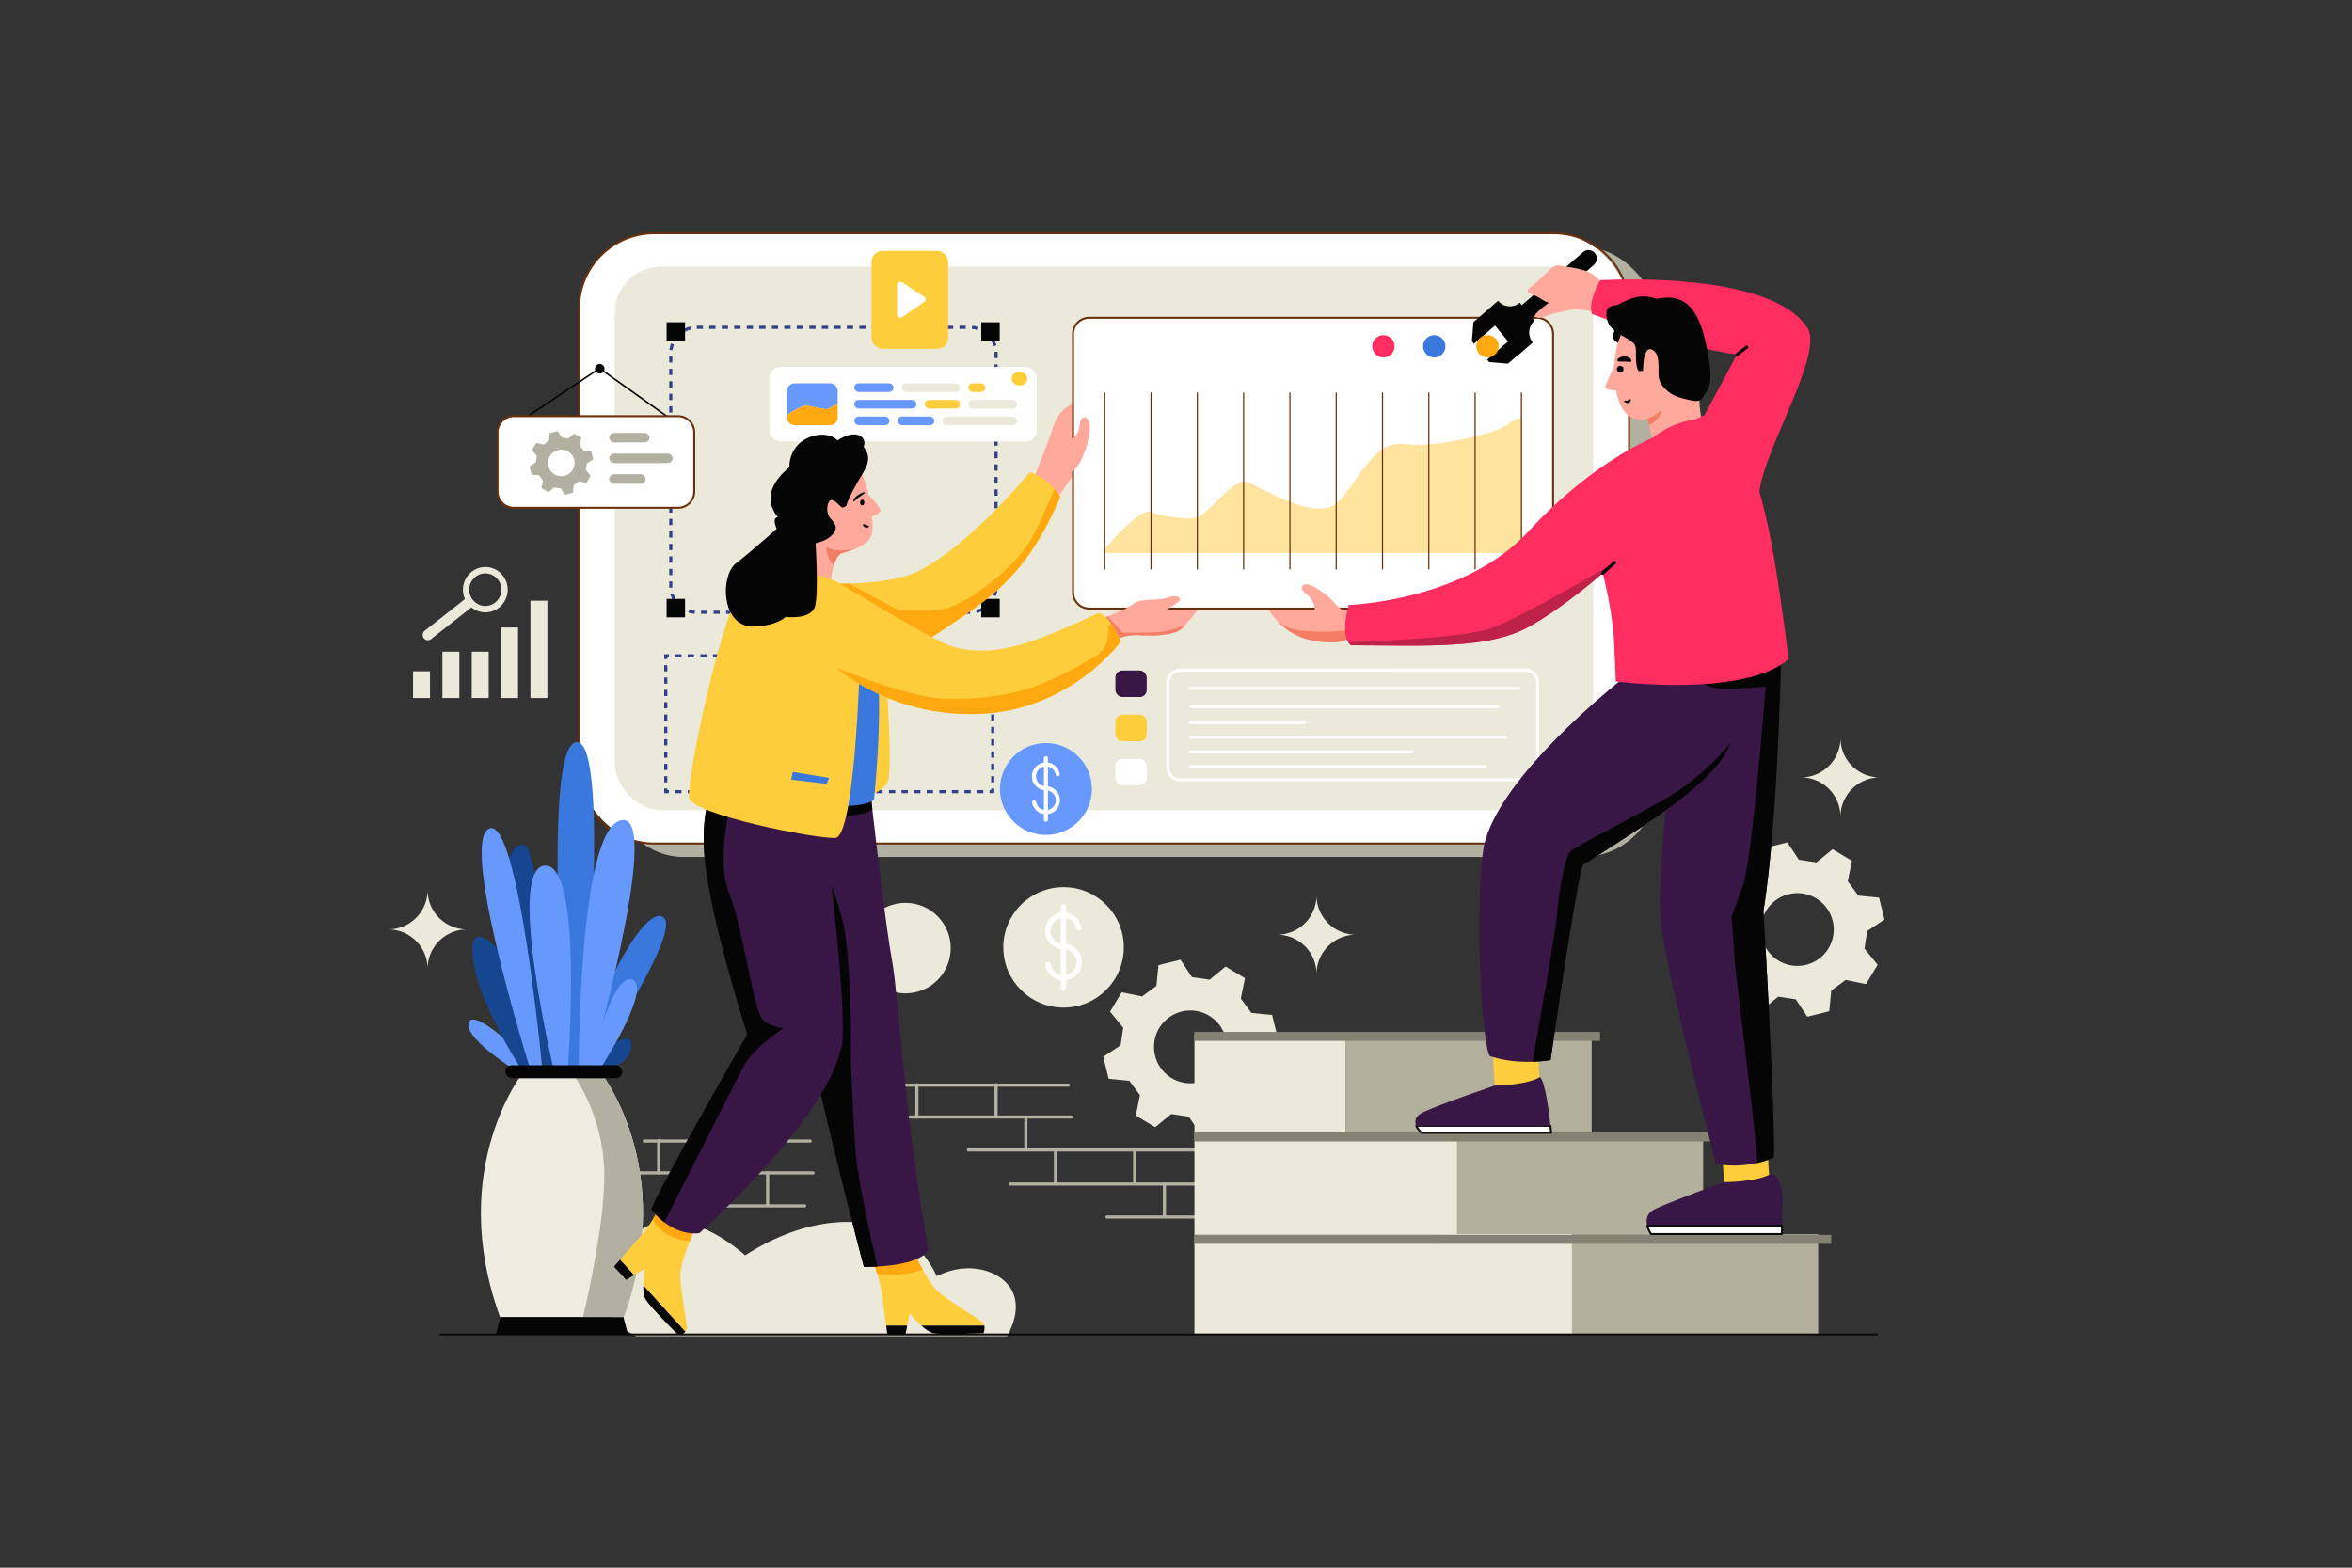 <svg xmlns="http://www.w3.org/2000/svg" viewBox="0 0 6000 4000"><rect x="0" y="0" width="6000" height="4000" fill="#333333" stroke="none"/><defs><style>.cls-1{fill:#ebe9da;}.cls-2{fill:#b2b0a1;}.cls-3{fill:#b2af9c;}.cls-4{fill:#848272;}.cls-5{fill:#fff;}.cls-6{fill:#692f0a;}.cls-7{fill:#323f8b;}.Graphic-Style-61{fill:#050505;}.cls-8{fill:#0c0a0a;}.cls-9{fill:#3a78dd;}.cls-10{fill:#174690;}.cls-11{fill:#6799fc;}.cls-12{fill:#efede1;}.cls-13{fill:#381746;}.cls-14{fill:#fecd3b;}.Graphic-Style-28{fill:#ffa810;}.DA{fill:#ffa99c;}.cls-15{fill:#f47d65;}.Graphic-Style-29{fill:#ffe49f;}.cls-16{fill:#ff2d60;}.Graphic-Style-30{fill:#bf2248;}.cls-17{fill:#060606;}</style></defs><g id="Vectors"><circle class="cls-1" cx="2309.81" cy="2419.14" r="115.49"/><path class="cls-1" d="M4763.12,2375.62l44.28-29.29c-6.92-27.95-6.94-28-13.87-56l-52.83-5.23-27-36.55,10.58-52-49.38-29.77-41.06,33.66-44.92-6.78-29.3-44.27-56,13.87-5.23,52.83c-14.6,10.76-22,16.2-36.56,27l-52-10.6-29.77,49.39,33.65,41.06c-2.7,17.93-4.07,27-6.77,44.92l-44.28,29.31c6.93,27.94,6.95,28,13.87,56l52.84,5.22c10.76,14.6,16.19,22,27,36.57l-10.59,52c24.65,14.87,24.72,14.91,49.39,29.77l41-33.66,44.93,6.78,29.29,44.27,56-13.87,5.24-52.83c14.58-10.77,22-16.21,36.55-27l52,10.59L4790,2461.6l-33.67-41.06C4759.06,2402.61,4760.42,2393.55,4763.12,2375.62Zm-178.07,88.94a92.84,92.84,0,1,1,92.84-92.84A92.83,92.83,0,0,1,4585.05,2464.56Z"/><path class="cls-1" d="M3214.77,2675l44.28-29.3-13.88-56-52.83-5.23c-10.77-14.6-16.21-22-27-36.56l10.59-52-49.39-29.77-41.06,33.65-44.92-6.77-29.29-44.28-56,13.88-5.23,52.83c-14.6,10.76-22,16.2-36.55,27l-52-10.6c-14.86,24.67-14.9,24.73-29.77,49.39l33.65,41.06c-2.7,17.93-4.06,27-6.77,44.92l-44.28,29.3,13.88,56,52.83,5.23,27,36.56-10.59,52,49.39,29.77,41.06-33.67,44.92,6.79,29.29,44.26c28-6.91,28-6.93,56-13.86l5.23-52.83c14.59-10.77,22-16.21,36.56-27l52,10.58c14.86-24.66,14.9-24.72,29.77-49.38L3208,2720C3210.7,2702,3212.06,2693,3214.77,2675ZM3036.69,2764a92.84,92.84,0,1,1,92.84-92.84A92.84,92.84,0,0,1,3036.69,2764Z"/><path class="cls-1" d="M1623.26,3409.16h945.56c3.42-5.56,38.24-63.92,14.08-113.67-25.86-53.28-111.71-80.95-193.13-39.23-21.94-46.88-49.91-74.33-71.42-90.53-100.79-75.89-266.49-60.25-417.46,37.22-23.91-20.93-119.34-100.55-213.25-84.5-17.74,3-47.42,8.1-63.37,33.19-19.38,30.47-4.5,68.38-2,74.44-6.34.29-64.38,8.05-75.44,47.28C1534.94,3315.44,1547.91,3373.94,1623.26,3409.16Z"/><path class="cls-2" d="M3086.33,3025.16h-509a4,4,0,0,1,0-8h509a4,4,0,0,1,0,8Z"/><path class="cls-2" d="M3065,3109.28H2824a4,4,0,0,1,0-8H3065a4,4,0,0,1,0,8Z"/><path class="cls-2" d="M2894.57,3022a4,4,0,0,1-4-4v-79.13a4,4,0,0,1,8,0V3018A4,4,0,0,1,2894.57,3022Z"/><path class="cls-2" d="M2970.49,3107.5a4,4,0,0,1-4-4v-82.34a4,4,0,0,1,8,0v82.34A4,4,0,0,1,2970.49,3107.5Z"/><path class="cls-2" d="M2692.47,3025.16a4,4,0,0,1-4-4v-82.34a4,4,0,0,1,8,0v82.34A4,4,0,0,1,2692.47,3025.16Z"/><path class="cls-2" d="M2725.62,2772.8H2302.17a4,4,0,0,1,0-8h423.45a4,4,0,0,1,0,8Z"/><path class="cls-2" d="M2732.75,2854.07h-509a4,4,0,0,1,0-8h509a4,4,0,0,1,0,8Z"/><path class="cls-2" d="M3071.36,2938.19h-601a4,4,0,0,1,0-8h601a4,4,0,0,1,0,8Z"/><path class="cls-2" d="M2541,2850.86a4,4,0,0,1-4-4v-79.13a4,4,0,1,1,8,0v79.13A4,4,0,0,1,2541,2850.86Z"/><path class="cls-2" d="M2616.91,2936.41a4,4,0,0,1-4-4v-82.34a4,4,0,1,1,8,0v82.34A4,4,0,0,1,2616.91,2936.41Z"/><path class="cls-2" d="M2338.89,2854.07a4,4,0,0,1-4-4v-82.34a4,4,0,0,1,8,0v82.34A4,4,0,0,1,2338.89,2854.07Z"/><path class="cls-2" d="M2066.93,2915.38H1643.48a4,4,0,0,1,0-8h423.45a4,4,0,0,1,0,8Z"/><path class="cls-2" d="M2074.05,2996.65h-509a4,4,0,0,1,0-8h509a4,4,0,0,1,0,8Z"/><path class="cls-2" d="M2052.67,3080.76h-241a4,4,0,0,1,0-8h241a4,4,0,0,1,0,8Z"/><path class="cls-2" d="M1882.29,2993.44a4,4,0,0,1-4-4v-79.13a4,4,0,0,1,8,0v79.13A4,4,0,0,1,1882.29,2993.44Z"/><path class="cls-2" d="M1958.21,3079a4,4,0,0,1-4-4v-82.33a4,4,0,0,1,8,0V3075A4,4,0,0,1,1958.21,3079Z"/><path class="cls-2" d="M1680.19,2996.65a4,4,0,0,1-4-4v-82.34a4,4,0,0,1,8,0v82.34A4,4,0,0,1,1680.19,2996.65Z"/><rect class="cls-3" x="3675.19" y="3149.13" width="962.95" height="255.79"/><rect class="cls-3" x="3675.19" y="2893.34" width="669.62" height="255.79"/><rect class="cls-3" x="3432.23" y="2637.54" width="628.14" height="255.79"/><rect class="cls-1" x="3047.05" y="3149.13" width="962.95" height="255.79"/><rect class="cls-1" x="3047.05" y="2893.34" width="669.62" height="255.79"/><rect class="cls-1" x="3047.05" y="2637.54" width="385.18" height="255.79"/><rect class="cls-4" x="3047.04" y="3150.9" width="1624.4" height="22.81"/><rect class="cls-4" x="3047.04" y="2889.64" width="1324.16" height="22.81"/><rect class="cls-4" x="3047.04" y="2633" width="1034.73" height="22.81"/><rect class="cls-2" x="1549.63" y="629.3" width="2678.87" height="1557.22" rx="192.25"/><rect class="cls-5" x="1476.91" y="595.08" width="2678.87" height="1557.22" rx="192.25"/><path class="cls-6" d="M3963.54,2154.8H1669.16c-107.38,0-194.75-87.36-194.75-194.75V787.33c0-107.39,87.37-194.75,194.75-194.75H3963.54c107.38,0,194.75,87.36,194.75,194.75V1960.05C4158.29,2067.44,4070.92,2154.8,3963.54,2154.8ZM1669.16,597.58c-104.63,0-189.75,85.12-189.75,189.75V1960.05c0,104.63,85.12,189.75,189.75,189.75H3963.54c104.63,0,189.75-85.12,189.75-189.75V787.33c0-104.63-85.12-189.75-189.75-189.75Z"/><rect class="cls-1" x="1568.26" y="680.14" width="2496.19" height="1387.11" rx="118.35"/><polygon class="cls-7" points="2536.43 2023.93 2524.43 2023.93 2524.43 2015.93 2528.43 2015.93 2528.43 2011.93 2536.43 2011.93 2536.43 2023.93"/><path class="cls-7" d="M2508.39,2023.93h-16v-8h16Zm-32.08,0h-16v-8h16Zm-32.08,0h-16v-8h16Zm-32.08,0h-16v-8h16Zm-32.08,0h-16v-8h16Zm-32.08,0h-16v-8h16Zm-32.08,0h-16v-8h16Zm-32.08,0h-16v-8h16Zm-32.09,0h-16v-8h16Zm-32.08,0h-16v-8h16Zm-32.08,0h-16v-8h16Zm-32.08,0h-16v-8h16Zm-32.08,0h-16v-8h16Zm-32.08,0h-16v-8h16Zm-32.08,0h-16v-8h16Zm-32.08,0h-16v-8h16Zm-32.08,0h-16v-8h16Zm-32.08,0h-16v-8h16Zm-32.08,0h-16v-8h16Zm-32.08,0h-16v-8h16Zm-32.09,0h-16v-8h16Zm-32.08,0h-16v-8h16Zm-32.08,0h-16v-8h16Zm-32.08,0h-16v-8h16Zm-32.08,0h-16v-8h16Z"/><polygon class="cls-7" points="1706.37 2023.93 1694.37 2023.93 1694.37 2011.93 1702.37 2011.93 1702.37 2015.93 1706.37 2015.93 1706.37 2023.93"/><path class="cls-7" d="M1702.37,1996.2h-8v-15.74h8Zm0-31.48h-8V1949h8Zm0-31.47h-8v-15.73h8Zm0-31.47h-8V1886h8Zm0-31.47h-8v-15.74h8Zm0-31.47h-8V1823.1h8Zm0-31.48h-8v-15.73h8Zm0-31.47h-8v-15.73h8Zm0-31.47h-8v-15.74h8Zm0-31.47h-8v-15.74h8Z"/><polygon class="cls-7" points="1702.37 1681.48 1694.37 1681.48 1694.37 1669.48 1706.37 1669.48 1706.37 1677.48 1702.37 1677.48 1702.37 1681.48"/><path class="cls-7" d="M2508.39,1677.48h-16v-8h16Zm-32.08,0h-16v-8h16Zm-32.08,0h-16v-8h16Zm-32.08,0h-16v-8h16Zm-32.08,0h-16v-8h16Zm-32.08,0h-16v-8h16Zm-32.08,0h-16v-8h16Zm-32.08,0h-16v-8h16Zm-32.09,0h-16v-8h16Zm-32.08,0h-16v-8h16Zm-32.08,0h-16v-8h16Zm-32.08,0h-16v-8h16Zm-32.08,0h-16v-8h16Zm-32.08,0h-16v-8h16Zm-32.08,0h-16v-8h16Zm-32.08,0h-16v-8h16Zm-32.08,0h-16v-8h16Zm-32.08,0h-16v-8h16Zm-32.08,0h-16v-8h16Zm-32.08,0h-16v-8h16Zm-32.08,0h-16v-8h16Zm-32.09,0h-16v-8h16Zm-32.08,0h-16v-8h16Zm-32.08,0h-16v-8h16Zm-32.08,0h-16v-8h16Z"/><polygon class="cls-7" points="2536.43 1681.48 2528.43 1681.48 2528.43 1677.48 2524.43 1677.48 2524.43 1669.48 2536.43 1669.48 2536.43 1681.48"/><path class="cls-7" d="M2536.43,1996.2h-8v-15.74h8Zm0-31.48h-8V1949h8Zm0-31.47h-8v-15.73h8Zm0-31.47h-8V1886h8Zm0-31.47h-8v-15.74h8Zm0-31.47h-8V1823.1h8Zm0-31.48h-8v-15.73h8Zm0-31.47h-8v-15.73h8Zm0-31.47h-8v-15.74h8Zm0-31.47h-8v-15.74h8Z"/><path class="cls-7" d="M2458.73,1566.27v-8h16.14v8h-16.14Zm-16,0h-15.95v-8h15.95Zm-31.91,0h-16v-8h16Zm-31.92,0h-16v-8h16Zm-31.91,0h-16v-8h16Zm-31.91,0h-16v-8h16Zm-31.92,0h-16v-8h16Zm-31.91,0h-16v-8h16Zm-31.92,0h-16v-8h16Zm-31.91,0h-16v-8h16Zm-31.92,0h-16v-8h16Zm-31.91,0h-16v-8h16Zm-31.92,0h-15.95v-8h15.95Zm-31.91,0h-16v-8h16Zm-31.92,0h-16v-8h16Zm-31.91,0h-16v-8h16Zm-31.92,0h-16v-8h16Zm-31.91,0h-16v-8h16Zm-31.92,0h-16v-8h16Zm-31.91,0h-16v-8h16Zm-31.91,0h-16v-8h16Zm-31.92,0h-16v-8h16Zm-32.2-.19a70.51,70.51,0,0,1-16.56-3.25l2.48-7.61a62.3,62.3,0,0,0,14.67,2.88Zm719.35-1.87-1.92-7.76a62.2,62.2,0,0,0,14-5.32l3.72,7.08A69.68,69.68,0,0,1,2491.63,1564.21Zm-751.22-8.51a70.68,70.68,0,0,1-13.15-10.56l5.71-5.6a63,63,0,0,0,11.67,9.37Zm780.87-7.09-5.31-6a62.58,62.58,0,0,0,9.94-11.19l6.57,4.56A70.69,70.69,0,0,1,2521.28,1548.61ZM1717,1531.76a70.18,70.18,0,0,1-6.79-15.45l7.66-2.31a61.54,61.54,0,0,0,6,13.68Zm823.39-10.68-7.47-2.86a61.93,61.93,0,0,0,3.61-14.51l7.94,1A70,70,0,0,1,2540.37,1521.08Zm-833.07-21.4c-.06-1.23-.1-2.48-.1-3.71v-12.45h8V1496c0,1.09,0,2.2.09,3.3ZM2545,1488.26h-8v-16h8Zm-829.79-20.7h-8v-16h8ZM2545,1456.35h-8v-16h8Zm-829.79-20.7h-8v-16h8ZM2545,1424.43h-8v-16h8Zm-829.79-20.7h-8v-16h8ZM2545,1392.52h-8v-16h8Zm-829.79-20.7h-8v-16h8ZM2545,1360.61h-8v-16h8ZM1715.2,1339.9h-8v-16h8ZM2545,1328.69h-8v-16h8ZM1715.2,1308h-8v-16h8ZM2545,1296.78h-8v-16h8Zm-829.79-20.71h-8v-16h8ZM2545,1264.86h-8v-16h8Zm-829.79-20.7h-8v-16h8ZM2545,1233h-8v-16h8Zm-829.79-20.71h-8v-16h8ZM2545,1201h-8v-16h8Zm-829.79-20.7h-8v-16h8ZM2545,1169.12h-8v-16h8Zm-829.79-20.71h-8v-16h8ZM2545,1137.2h-8v-16h8Zm-829.79-20.7h-8v-16h8ZM2545,1105.29h-8v-16h8Zm-829.79-20.71h-8v-15.95h8ZM2545,1073.37h-8v-15.95h8Zm-829.79-20.7h-8v-16h8ZM2545,1041.46h-8v-16h8Zm-829.79-20.7h-8v-16h8ZM2545,1009.54h-8V993.59h8Zm-829.79-20.7h-8v-16h8ZM2545,977.63h-8v-16h8Zm-829.79-20.7h-8V941h8ZM2545,945.72h-8v-16h8ZM1715.2,925h-8v-16h8ZM2545,913.8h-8V901.44c0-1.13,0-2.26-.09-3.38l8-.43c.07,1.26.11,2.54.11,3.81Zm-829.3-20.18-7.94-1a70.1,70.1,0,0,1,4.1-16.38l7.47,2.87A61.84,61.84,0,0,0,1715.69,893.62Zm818.62-10.29a61.5,61.5,0,0,0-6-13.67l6.88-4.09A70,70,0,0,1,2542,881Zm-808-17.43-6.57-4.57a70.74,70.74,0,0,1,11.22-12.6l5.3,6A62.51,62.51,0,0,0,1726.33,865.9Zm792.82-8.09a62.13,62.13,0,0,0-11.67-9.35l4.21-6.8a70.79,70.79,0,0,1,13.17,10.54Zm-770.56-11.57-3.72-7.08a69.8,69.8,0,0,1,15.79-6l1.91,7.77A62,62,0,0,0,1748.59,846.24Zm745.32-4.08a62.47,62.47,0,0,0-14.67-2.86l.57-8a70.67,70.67,0,0,1,16.57,3.23Zm-30.34-3h-16v-8h16Zm-31.91,0h-16v-8h16Zm-31.92,0h-15.95v-8h15.95Zm-31.91,0h-16v-8h16Zm-31.91,0h-16v-8h16Zm-31.92,0h-16v-8h16Zm-31.91,0h-16v-8h16Zm-31.92,0h-16v-8h16Zm-31.91,0h-16v-8h16Zm-31.92,0h-16v-8h16Zm-31.91,0h-16v-8h16Zm-31.92,0h-16v-8h16Zm-31.91,0h-16v-8h16Zm-31.92,0h-15.95v-8h15.95Zm-31.91,0h-16v-8h16Zm-31.92,0H1968.9v-8h15.95Zm-31.91,0h-16v-8h16Zm-31.92,0h-16v-8h16Zm-31.91,0h-16v-8h16Zm-31.91,0h-16v-8h16Zm-31.92,0h-16v-8h16Zm-31.91,0H1777.5l-.09-8h16Z"/><rect class="Graphic-Style-61" x="1700.51" y="822.31" width="47.05" height="47.05"/><rect class="Graphic-Style-61" x="1700.51" y="1528.05" width="47.05" height="47.05"/><rect class="Graphic-Style-61" x="2503.2" y="822.31" width="47.05" height="47.05"/><rect class="Graphic-Style-61" x="2503.2" y="1528.05" width="47.05" height="47.05"/><path class="cls-8" d="M4788,3407.42H1123.72a2.5,2.5,0,0,1,0-5H4788a2.5,2.5,0,1,1,0,5Z"/><path class="cls-9" d="M1470.53,1893.63c92.67-7.12,14.26,848.32,14.26,848.32h-37.07S1377.85,1900.76,1470.53,1893.63Z"/><path class="cls-10" d="M1422.05,2734.82s-44.2-570.29-84.12-578.85-64.15,82.69-37.07,179.65,89.83,409.18,89.83,409.18Z"/><path class="cls-11" d="M1343.64,2749.08s-158.26-92.67-148.28-138.3,148.28,87,172.51,122.62S1343.64,2749.08,1343.64,2749.08Z"/><path class="cls-10" d="M1516.15,2727.69s89.82,4.28,94.1-58.45S1499,2717.71,1499,2717.71Z"/><path class="cls-9" d="M1529,2692.05s203.88-309.39,165.39-349.31-139.72,144-152.56,208.16S1529,2692.05,1529,2692.05Z"/><path class="cls-10" d="M1343.64,2749.08s-119.77-173.94-136.87-302.26,92.67-12.83,126.89,82.7,34.21,203.88,34.21,203.88Z"/><path class="cls-11" d="M1365,2769S1169.7,2156,1246.69,2114.63s139.72,641.58,139.72,641.58Z"/><path class="cls-11" d="M1447.72,2742c0-4.28,42.77-541.78-58.46-533.23s29.94,550.34,29.94,550.34Z"/><path class="cls-11" d="M1519,2746.23s148.28-223.84,94.1-246.65-115.48,246.65-115.48,246.65Z"/><path class="cls-11" d="M1476.23,2743.38S1473.82,2114,1585,2092.65s-87.41,663.56-87.41,663.56Z"/><path class="cls-12" d="M1591.26,3360.73h-315.6c-139.55-384.14,63.77-631.6,63.77-631.6h188.06S1730.81,2976.59,1591.26,3360.73Z"/><path class="cls-2" d="M1591.26,3360.73h-104c20.33-87.25,55.32-254.14,54.3-365.59-1.42-156.83-87-265.18-87-265.18l1.7-.83h71.22S1730.81,2976.59,1591.26,3360.73Z"/><path class="Graphic-Style-61" d="M1590.75,3362.15l.51-1.43h-315.6l.51,1.43q-6.09,21.63-11.09,42.77h336.75Q1596.84,3383.8,1590.75,3362.15Z"/><rect class="Graphic-Style-61" x="1289.1" y="2718.07" width="298.34" height="33.15" rx="16.57"/><g id="Artwork_8" data-name="Artwork 8"><circle class="cls-1" cx="2713.17" cy="2417.22" r="153.7"/><path class="cls-5" d="M2713.17,2408.16a33.15,33.15,0,1,1,32.66-38.86,6.84,6.84,0,0,0,6.71,5.71h0a6.82,6.82,0,0,0,6.71-8,46.77,46.77,0,1,0-46.08,54.77h0a33.15,33.15,0,1,1-32.66,38.86,6.83,6.83,0,0,0-6.72-5.71h0a6.82,6.82,0,0,0-6.71,8,46.77,46.77,0,1,0,46.09-54.76Z"/><path class="cls-5" d="M2713.17,2307.45c-3.71,0-6.71,2.71-6.71,6.05v207.44c0,3.34,3,6,6.71,6s6.71-2.7,6.71-6V2313.5C2719.88,2310.16,2716.87,2307.45,2713.17,2307.45Z"/></g><g id="Artwork_8-2" data-name="Artwork 8"><circle class="cls-11" cx="2668.15" cy="2013.13" r="117.23"/><path class="cls-5" d="M2668.15,2006.22a25.28,25.28,0,1,1,24.91-29.65,5.22,5.22,0,0,0,5.12,4.36h0a5.2,5.2,0,0,0,5.12-6.1,35.67,35.67,0,1,0-35.15,41.77h0a25.28,25.28,0,1,1-24.91,29.64,5.21,5.21,0,0,0-5.12-4.36h0A5.2,5.2,0,0,0,2633,2048a35.67,35.67,0,1,0,35.15-41.77Z"/><path class="cls-5" d="M2668.15,1929.4A4.89,4.89,0,0,0,2663,1934v158.23a5.15,5.15,0,0,0,10.24,0V1934A4.89,4.89,0,0,0,2668.15,1929.4Z"/></g><rect class="cls-13" x="2845.35" y="1710.73" width="79.91" height="67.69" rx="17.86"/><rect class="cls-14" x="2845.35" y="1823.55" width="79.91" height="67.69" rx="17.86"/><path class="cls-5" d="M3890.45,1994h-879a36.12,36.12,0,0,1-36.08-36.08v-216a36.13,36.13,0,0,1,36.08-36.08h879a36.13,36.13,0,0,1,36.08,36.08v216A36.12,36.12,0,0,1,3890.45,1994Zm-879-280.16a28.12,28.12,0,0,0-28.08,28.08v216a28.11,28.11,0,0,0,28.08,28.08h879a28.11,28.11,0,0,0,28.08-28.08v-216a28.12,28.12,0,0,0-28.08-28.08Z"/><rect class="cls-5" x="2845.35" y="1936.37" width="79.91" height="67.69" rx="17.86"/><path class="cls-5" d="M3873.34,1759.81h-836.2a4,4,0,0,1,0-8h836.2a4,4,0,0,1,0,8Z"/><path class="cls-5" d="M3819.88,1806.86H3038.21a4,4,0,0,1,0-8h781.67a4,4,0,0,1,0,8Z"/><path class="cls-5" d="M3329.06,1847.5H3037.14a4,4,0,1,1,0-8h291.92a4,4,0,0,1,0,8Z"/><path class="cls-5" d="M3841.26,1884.92H3037.14a4,4,0,1,1,0-8h804.12a4,4,0,0,1,0,8Z"/><path class="cls-5" d="M3601.74,1922.35h-564.6a4,4,0,0,1,0-8h564.6a4,4,0,0,1,0,8Z"/><path class="cls-5" d="M3789.94,1959.77h-752.8a4,4,0,0,1,0-8h752.8a4,4,0,0,1,0,8Z"/><g id="Artwork_71" data-name="Artwork 71"><path class="cls-1" d="M3358.46,2284.39h0a100.53,100.53,0,0,1-100.53,100.53h0a100.53,100.53,0,0,1,100.53,100.54h0A100.54,100.54,0,0,1,3459,2384.92h0A100.53,100.53,0,0,1,3358.46,2284.39Z"/></g><g id="Artwork_71-2" data-name="Artwork 71"><path class="cls-1" d="M1090.8,2270.86h0A100.54,100.54,0,0,1,990.26,2371.4h0a100.53,100.53,0,0,1,100.54,100.53h0a100.53,100.53,0,0,1,100.53-100.53h0A100.53,100.53,0,0,1,1090.8,2270.86Z"/></g><g id="Artwork_71-3" data-name="Artwork 71"><path class="cls-1" d="M4695.07,1883.06h0a100.53,100.53,0,0,1-100.53,100.54h0a100.53,100.53,0,0,1,100.53,100.53h0a100.54,100.54,0,0,1,100.54-100.53h0A100.54,100.54,0,0,1,4695.07,1883.06Z"/></g><g id="Artwork_163" data-name="Artwork 163"><rect class="cls-5" x="1962.81" y="936.1" width="682.11" height="190.7" rx="28.42"/><path class="cls-11" d="M2137,998v32.42c-11.74,6.08-25,12.84-27.31,13.61-4.28,1.42-34.93-7.13-52-8.56-12.16-1-36.92,14.53-50.23,23.61V998a19.87,19.87,0,0,1,19.87-19.87h89.83A19.88,19.88,0,0,1,2137,998Z"/><rect class="cls-11" x="2179.18" y="978.12" width="100.24" height="22" rx="11"/><rect class="cls-11" x="2179.18" y="1020.45" width="158.92" height="22" rx="11"/><rect class="cls-11" x="2179.18" y="1062.77" width="89.85" height="22" rx="11"/><rect class="cls-1" x="2300.2" y="978.12" width="149.14" height="22" rx="11"/><rect class="cls-14" x="2358.87" y="1020.45" width="90.46" height="22" rx="11"/><rect class="cls-11" x="2289.81" y="1062.77" width="93.52" height="22" rx="11"/><rect class="cls-14" x="2470.11" y="978.12" width="43.4" height="22" rx="11"/><rect class="cls-1" x="2470.11" y="1020.45" width="124.69" height="22" rx="11"/><rect class="cls-1" x="2404.1" y="1062.77" width="190.7" height="22" rx="11"/><rect class="cls-14" x="2580.74" y="949.39" width="39.88" height="33.92" rx="16.96"/></g><path class="Graphic-Style-61" d="M4127.12,829.52s-23.52,29.22-5,42.06,26.38,10,26.38,10l17.82-27.81Z"/><path class="cls-14" d="M2250.67,1595.2s31.9,367.75,13.13,401.53-99.44,52.53-99.44,52.53l18.76-422.16Z"/><path class="cls-14" d="M2510.78,3382.23H2350.23a312.51,312.51,0,0,1-30-31.48l-6,31.48h-53.69c-3.24-24.24-8.39-62.49-11.51-84.66-2.34-16.59-6.93-33.74-11.06-47-4.39-14.15-8.25-23.9-8.25-23.9l103.19-26.59s9,18.12,20.67,38.74c11.29,20,25.05,42.37,35.45,52.85,21.12,21.27,99.57,68.54,114.06,79.18A19.93,19.93,0,0,1,2510.78,3382.23Z"/><path class="Graphic-Style-28" d="M2353.58,3238.81c-35.19,16.7-89.93,14.14-115.61,11.75-4.39-14.15-8.25-23.9-8.25-23.9l103.19-26.59S2341.93,3218.19,2353.58,3238.81Z"/><path class="cls-13" d="M2368,3190c-18,30.42-86.88,39.15-129.48,41.61-20.32,1.18-34.66.93-34.66.93S2136.24,2982,2054.18,2620.4c-73.72-148.7-115-290.35-136-378.08-13.37-55.9-18.48-89.91-18.48-89.91l24.13-148.91,137.2,9.83,159.71,11.44s1.73,15.51,4.63,40.77c10.49,91.43,36.21,310.61,50.06,384.68C2293.12,2544.76,2302.8,2811.85,2368,3190Z"/><path class="Graphic-Style-61" d="M2225.36,2065.54a67.38,67.38,0,0,1-22.27,10c-22.84,5.16-93.39,14.26-93.39,14.26l-42.77-27.09s-15.69-32.79-11.41-44.2c.67-1.78,2.57-3.5,5.5-5.18l159.71,11.44S2222.46,2040.28,2225.36,2065.54Z"/><path class="Graphic-Style-61" d="M2238.49,3231.62c-20.32,1.19-34.66.94-34.66.94s-67.59-250.54-149.65-612.17c-73.72-148.7-115-290.34-136-378.08l184.9-26.68s35,76.3,50,150.1,18.75,256.43,17.51,303.95,6.25,171.37,11.25,260.18C2186,3003,2224.87,3173.61,2238.49,3231.62Z"/><path class="Graphic-Style-61" d="M1566.2,3231.74l31.07,33.83,20.54-12.26-35.89-39.52C1572.64,3224.4,1566.2,3231.74,1566.2,3231.74Z"/><path class="Graphic-Style-61" d="M1641.12,3279c-.17,14.11,1.14,28.32,6,36.46,10,16.67,61.23,68.75,79.26,86.86,3.93,3.95,11.92,1.84,11.92,1.84a18.4,18.4,0,0,0,10.39-6.71Z"/><path class="cls-14" d="M1735.84,3247.67c-2,29.6,14.53,118.33,16.13,136,.58,6.31-1,10.71-3.27,13.79L1641.13,3279a305.33,305.33,0,0,1,3.84-41.9l-27.16,16.22-35.89-39.52c16.27-18.61,41.3-47.27,55.82-64.1,10.91-12.65,20.75-27.28,28-39.08,8-12.87,12.89-22.4,12.89-22.4l89.19,57.36s-3.62,8.76-8.44,21.43C1750.39,3190.78,1737.16,3228.36,1735.84,3247.67Z"/><path class="Graphic-Style-28" d="M1767.86,3145.57s-3.62,8.76-8.44,21.43c-67.47-8.24-87.74-40.73-93.64-56.39,8-12.87,12.89-22.4,12.89-22.4Z"/><path class="cls-13" d="M2150.09,2639.3c-2.41,184.36-365.92,507-365.92,507s-43.1,8.13-89.32-27.42a180.45,180.45,0,0,1-33.26-33.87c23.54-61.16,244.7-445.67,244.7-445.67s-79.65-248.17-103.79-408.9,19.31-222.18,19.31-222.18l253.92-18.08,11.6-.82,28,219C2132.66,2354.94,2151.4,2538.86,2150.09,2639.3Z"/><path class="Graphic-Style-61" d="M2089.31,2044.26s-28.77,37.53-67.55,25-161.36-2.5-161.36-2.5-32.52,133.83,0,212.64,62.55,300.2,85.06,321.47,53.79,22.51,53.79,22.51-77.55,48.79-103.83,100.07-190.12,374-190.12,374l-10.45,21.36a180.45,180.45,0,0,1-33.26-33.87c23.54-61.16,244.7-445.67,244.7-445.67s-79.65-248.17-103.79-408.9,19.31-222.18,19.31-222.18l253.92-18.08,12.33,35.36Z"/><path class="DA" d="M2179.72,1400.94a281.3,281.3,0,0,1-32.8,10.39c-9.54,5.21-15.86,17.88-20.05,31.92-7.4,24.75-8.16,53.77-8.16,53.77l-132.65-16.46s49.48-143.59,34.4-194.41,28.36-120.54,100.17-129.4,100.09,87,105.16,182C2227.07,1364.14,2222.27,1384.12,2179.72,1400.94Z"/><path class="DA" d="M2633.5,1228.7s31.27-75,53.79-141.34,81.3-65,81.3-65,7.51,113.83,8.76,117.58-36.28,68.8-41.28,75-50,72.55-50,72.55Z"/><path class="cls-14" d="M2704.8,1267.48c-90.06,212.64-190.13,265.18-315.22,350.24-38.53,26.21-140,43.86-221.65,54.3-63.93,8.19-115.74,12-115.74,12L2039,1485.66s32.86,3.14,78.64,3.81c14.94.22,31.27.18,48.27-.32,62.72-1.85,134.73-9.93,181.17-34,130.08-67.55,280.18-250.17,280.18-250.17s32.28,7.31,62.64,42.47A174.75,174.75,0,0,1,2704.8,1267.48Z"/><path class="Graphic-Style-28" d="M2704.8,1267.48c-90.06,212.64-190.13,265.18-315.22,350.24-38.53,26.21-140,43.86-221.65,54.3l-31.09-10.52-28.14-39.4,55.73-46.82c-16.61-5.07-30.09-9.47-30.09-9.47l-20.64-31.28s4.37-29.45,3.92-45.06c14.94.22,31.27.18,48.27-.32l123.26,66c44.61,4.16,96.37,5.63,129.14-4.38,67.54-20.64,168.86-107,204.51-163.24,25-39.42,52.71-104.63,67.08-140.15A174.75,174.75,0,0,1,2704.8,1267.48Z"/><path class="cls-9" d="M2094.57,1475.24s-184-59.43-226,132.78-66.12,415.57-66.12,415.57,380.18,62.63,427.25,16.54C2270.78,1610,2210.44,1493,2094.57,1475.24Z"/><path class="cls-14" d="M2193.13,1699s-12.51,436.55-62.54,439.05-365.25-60-372.76-102.57,88.82-511.6,148.86-554.12,198.88-16.27,231.4,5S2193.13,1699,2193.13,1699Z"/><polygon class="cls-9" points="2022.56 1969.67 2018.09 1989.32 2108.7 2000 2115.4 1984.84 2022.56 1969.67"/><path class="DA" d="M3075.32,1527.77s-30.68,45.06-52.13,67.9a86.38,86.38,0,0,1-10.72,10c-19.76,14.6-65.21,17.61-106.18,15.06s-63.35,14.6-63.35,14.6l-22.83-51.66,11.95-3.89,116.17-37.84Z"/><path class="DA" d="M3456,1561.49l-4.36,47.62-1.1,12.08s-18.47,30.33-106.61,12c-40-8.3-68.51-29.91-87.77-51l0,0c-4-4.44-7.66-8.85-10.9-13.12a192.71,192.71,0,0,1-16.31-25.28,121.67,121.67,0,0,1-5.7-11.84l119.34-17.27Z"/><path class="cls-15" d="M3451.68,1609.11l-1.1,12.08s-18.47,30.33-106.61,12c-40-8.3-68.51-29.91-87.77-51,12.54,12.16,32.13,23.34,62.53,26.53,74.85,7.84,125.46-2.14,125.46-2.14S3447.27,1607.46,3451.68,1609.11Z"/><rect class="cls-5" x="2737.32" y="810.85" width="1224.67" height="741.82" rx="41.22"/><path class="cls-6" d="M3920.77,1555.17H2778.55a43.77,43.77,0,0,1-43.73-43.72V852.07a43.78,43.78,0,0,1,43.73-43.72H3920.77a43.77,43.77,0,0,1,43.72,43.72v659.38A43.77,43.77,0,0,1,3920.77,1555.17ZM2778.55,813.35a38.77,38.77,0,0,0-38.73,38.72v659.38a38.77,38.77,0,0,0,38.73,38.72H3920.77a38.76,38.76,0,0,0,38.72-38.72V852.07a38.76,38.76,0,0,0-38.72-38.72Z"/><path class="Graphic-Style-29" d="M2819,1400.53s87.68-106.93,117.62-94.1,92,19.24,115.48,15,96.24-102.66,128.32-92,179.64,106.93,233.11,51.32,89.82-158.25,171.09-147.56,235.25-29.94,256.63-47,40.64-21.39,40.64-21.39v346.46H2818.83Z"/><path class="cls-6" d="M2818.16,1453.35a1.5,1.5,0,0,1-1.5-1.5V1002.74a1.5,1.5,0,1,1,3,0v449.11A1.5,1.5,0,0,1,2818.16,1453.35Z"/><path class="cls-6" d="M2936.27,1453.35a1.5,1.5,0,0,1-1.5-1.5V1002.74a1.5,1.5,0,0,1,3,0v449.11A1.5,1.5,0,0,1,2936.27,1453.35Z"/><path class="cls-6" d="M3054.38,1453.35a1.5,1.5,0,0,1-1.5-1.5V1002.74a1.5,1.5,0,1,1,3,0v449.11A1.5,1.5,0,0,1,3054.38,1453.35Z"/><path class="cls-6" d="M3172.49,1453.35a1.5,1.5,0,0,1-1.5-1.5V1002.74a1.5,1.5,0,1,1,3,0v449.11A1.5,1.5,0,0,1,3172.49,1453.35Z"/><path class="cls-6" d="M3290.6,1453.35a1.5,1.5,0,0,1-1.5-1.5V1002.74a1.5,1.5,0,0,1,3,0v449.11A1.5,1.5,0,0,1,3290.6,1453.35Z"/><path class="cls-6" d="M3408.71,1453.35a1.5,1.5,0,0,1-1.5-1.5V1002.74a1.5,1.5,0,1,1,3,0v449.11A1.5,1.5,0,0,1,3408.71,1453.35Z"/><path class="cls-6" d="M3526.82,1453.35a1.5,1.5,0,0,1-1.5-1.5V1002.74a1.5,1.5,0,0,1,3,0v449.11A1.5,1.5,0,0,1,3526.82,1453.35Z"/><path class="cls-6" d="M3644.93,1453.35a1.5,1.5,0,0,1-1.5-1.5V1002.74a1.5,1.5,0,0,1,3,0v449.11A1.5,1.5,0,0,1,3644.93,1453.35Z"/><path class="cls-6" d="M3763,1453.35a1.5,1.5,0,0,1-1.5-1.5V1002.74a1.5,1.5,0,1,1,3,0v449.11A1.5,1.5,0,0,1,3763,1453.35Z"/><path class="cls-6" d="M3881.15,1453.35a1.5,1.5,0,0,1-1.5-1.5V1002.74a1.5,1.5,0,0,1,3,0v449.11A1.5,1.5,0,0,1,3881.15,1453.35Z"/><path class="DA" d="M3009.59,1531.83c-4.86,7.61-49.32,34.49-65,37.36s-33.36,19.22-33.36,19.22l-53.89,18.74-25.12,8.74-2.72.94-19.17-38.42,1-.37c2.06-.76,7.16-2.66,13.89-5.29,20.17-7.89,55-22.37,67.24-32.7,17.56-14.88,63.11-6.3,85-14.89S3014.45,1524.22,3009.59,1531.83Z"/><path class="cls-15" d="M3023.19,1595.67a86.38,86.38,0,0,1-10.72,10c-19.76,14.6-65.21,17.61-106.18,15.06s-63.35,14.6-63.35,14.6l-10.71-19.42L2811.35,1578c2.06-.76,7.16-2.66,13.89-5.29,9.52,10,23.89,25.14,32.11,34.4,2.83,3.18,4.93,5.67,5.85,7,46.34.24,85.31.48,109.07-3.56C2990.63,1607.47,3013.66,1599.25,3023.19,1595.67Z"/><path class="cls-14" d="M2859.18,1636.63s-124.9,173-354.7,184.52c-157.32,7.88-272.68-50-329.8-87.3-25.91-16.91-39.83-29.6-40.26-30h0l3.57-217.78s241.26,147.41,285.82,161.79c115.89,37.41,233.44-17.06,373.94-82,11.34-5.25,24.71,8.09,36.07,24.55a263.2,263.2,0,0,1,15.93,26.79C2855.53,1628.22,2859.18,1636.63,2859.18,1636.63Z"/><path class="Graphic-Style-61" d="M2049.82,1390.15s43.86-1.18,66.38-19.31,18.51-31.12,3.22-46.87-8.85-46.09.41-48.06,27,19.69,28.56,19.3,11.26-2.36,11.67-7.48,10.05-27.19,28.56-59.09,39.83-57.52,14.48-88.64c11.27-26.79-22.93-46.88-66.38-16.15-29.37-32.3-122.3-12.61-123.1,68.54-37.82,30.73-69.6,77.21-29.37,127.24-25.75,2,16.29,75.84,43.45,79.38S2049.82,1390.15,2049.82,1390.15Z"/><path class="Graphic-Style-61" d="M2001.14,1331.65s-83.88,75.63-123.1,105.18-40.43,151.86,35.6,161.9c68.19,0,90.52-24.81,90.52-24.81s66.38,8.86,75.43-28.37.61-165.45.61-165.45S2056.06,1320.42,2001.14,1331.65Z"/><path class="Graphic-Style-28" d="M2859.18,1636.63s-124.9,173-354.7,184.52c-157.32,7.88-272.68-50-329.8-87.3-25.91-16.91-39.83-29.6-40.26-30h0s169.42,70.22,258.54,77.73c43.54,3.67,136.06,2.55,216.71-20.64,84.44-24.27,156.61-71,180.13-83.5,46-24.39,36.58-75,36.58-75s1.8-7.8,7.44-12a263.2,263.2,0,0,1,15.93,26.79C2855.53,1628.22,2859.18,1636.63,2859.18,1636.63Z"/><path class="Graphic-Style-61" d="M4038.64,643.16,3882.08,778.75c-1.79-2.18-3.59-4.36-5.37-6.54a38.37,38.37,0,0,1-55-4.81l-2.47,2.14L3786.42,798l-27.74,24-3.9,48.71,5.37,6.44,53.57-46.4,33.59,40.33-53.58,46.39,5.36,6.44,47.77,4,27.75-24,.43.52L3910.12,874a40.16,40.16,0,0,1,4.51-55.76l-5.43-6.58,156.74-135.74a21.8,21.8,0,0,0,2.43-30.31h0A20.82,20.82,0,0,0,4038.64,643.16Z"/><path class="DA" d="M4084.11,797.12s-125.76-14.29-149.72-32.48-55-13.76-24.76-36.37c32-23.92,49.89-54.37,67.53-50.85s69,7.84,87.94,24.65a347.47,347.47,0,0,0,39,29.47Z"/><path class="DA" d="M3957.7,767.66s-48.95,34.21-41.35,39.92c12.83,10,32.32-5.23,53.23-9s64.63-14.74,68-15.69-32.32-27.56-32.32-27.56Z"/><path class="cls-16" d="M4488.51,1253.1c12.51-108.2,163.86-350.87,122.59-415.91-95.26-150.11-528.49-122.27-528.49-122.27s-31.89,51-21.89,86C4285.88,887.22,4431,904.73,4431,904.73l-82.55,153.86S4476.91,1353.5,4488.51,1253.1Z"/><path class="DA" d="M4349.67,1087.12c.63,1.91-131.34,45.28-131.34,45.28s-6.06-28.83-11.32-47.53c-2.48-8.84-4.78-15.4-6.19-15.61-36.9,8.93-58.56-13.54-70.67-44.64C4109.66,972,4102,818,4207.7,793.12s125.08,154.34,127,220.66S4349,1085.21,4349.67,1087.12Z"/><path class="DA" d="M4118.81,933s-20,40.48-23.29,53.07c-2.39,9,20.2,10.85,30.65,9.43s15-12.12,15-12.12Z"/><path class="Graphic-Style-61" d="M4099.5,791.21s-11.88,35.71,30.64,60.58,43.78,23,43.16,54.85,6.88,40.17,6.88,40.17l11.26-.63s-.63-64.42,22.51-54.21,15,49.1,17.51,70.15,25.32,45.17,57.84,53.46,47.23,13.5,56.62-4.36,31.27-23.59,4.37-141.57-81.93-114.8-125.08-107.14c-46.91-17.86-82.56,8.29-100.07,15.94C4099.5,780.36,4099.5,791.21,4099.5,791.21Z"/><path class="cls-14" d="M4393.87,2945.54l5.83,99.91s106.74-22.11,113.83-36.14l-4.17-69.3Z"/><path class="cls-13" d="M4547.72,3063.53c.94-18.18-7.5-67.5-30-68.45-34.71,21-119.87,21.26-119.87,21.26s-133.22,48.24-175.44,68.33c-23,10.92-24,28.92-20.16,43.06H4546C4546.44,3106.46,4547.12,3075.1,4547.72,3063.53Z"/><path class="cls-5" d="M4202.23,3127.73a72.1,72.1,0,0,0,9.85,21h333.56s.15-8.87.39-21Z"/><path class="cls-8" d="M4545.64,3151.26H4212.07a2.49,2.49,0,0,1-2-1,74.32,74.32,0,0,1-10.24-21.84,2.5,2.5,0,0,1,2.42-3.16H4546a2.49,2.49,0,0,1,1.78.75,2.52,2.52,0,0,1,.72,1.8c-.24,12.16-.39,21-.39,21A2.51,2.51,0,0,1,4545.64,3151.26Zm-332.24-5h329.78c0-3.09.16-8.86.3-16H4205.6A72,72,0,0,0,4213.4,3146.26Z"/><path class="cls-14" d="M3808.47,2696.65l5.83,99.91s106.74-22.11,113.83-36.14l-4.17-69.3Z"/><path class="cls-5" d="M3613,2872.53c4.52,10.22,13.67,17.93,13.67,17.93H3956.9s-.57-7-1.69-17.93Z"/><path class="cls-8" d="M3956.9,2893H3626.68a2.5,2.5,0,0,1-1.61-.59c-.4-.33-9.65-8.2-14.35-18.83a2.52,2.52,0,0,1,.2-2.38A2.49,2.49,0,0,1,3613,2870h342.2a2.5,2.5,0,0,1,2.49,2.24c1.11,10.83,1.69,17.92,1.69,18a2.49,2.49,0,0,1-2.49,2.7Zm-329.27-5h326.55c-.24-2.66-.65-7.17-1.23-12.93H3617.09A57.65,57.65,0,0,0,3627.63,2888Z"/><path class="cls-13" d="M3928.76,2748.09c-34.71,21-116.33,22-116.33,22s-139.91,47.71-182.12,67.8c-21.66,10.3-22,23.87-17.3,34.64h342.2C3951.65,2837.74,3942.56,2763.15,3928.76,2748.09Z"/><path class="DA" d="M3429,1560.3s-17.86-12.84-30-27.72-50.3-40.58-63.87-41.83-22.61,10.67-2.31,25.27,21.33,40,21.33,40Z"/><path class="cls-13" d="M4498.52,2324.33c12.51,204.07,30.65,580.2,26.45,629a234.27,234.27,0,0,1-42.11,14c-57.87,13.38-105.25,2.3-105.25,2.3s-129.26-494.74-141.77-624.84,52.54-640.28,52.54-640.28l81.58-9.79,173.59-20.82S4536.05,2092.19,4498.52,2324.33Z"/><path class="cls-13" d="M4421,1872.81a126.47,126.47,0,0,1-6.4,23.27c-35.39,94.1-184.52,188.34-376.36,310.9-17.51,43.37-82.56,497.75-82.56,497.75s-18.62,3.57-46.33,4.39c-29.73.88-69.92-1.38-108.77-14.59-17.52-20.41-40-337-17.52-520.71s365.25-449,365.25-449L4401,1717.2Z"/><path class="Graphic-Style-61" d="M4414.57,1896.08c-35.39,94.1-184.52,188.34-376.36,310.9-17.51,43.37-82.56,497.75-82.56,497.75s-18.62,3.57-46.33,4.39c16.25-90.77,59.79-336.18,62.4-372.67,3.21-44.91,18.18-149.7,35.29-164.67s127.24-69.51,234.17-129.39,173.23-146.49,173.23-146.49Z"/><path class="Graphic-Style-61" d="M4498.52,2324.33c12.51,204.07,30.65,580.2,26.45,629a234.27,234.27,0,0,1-42.11,14c-3.65-76.31-57-500-57-505.35,0-5.71-8.56-122.62-8.56-122.62s7.13-20,29.94-84.12,57-503.28,57-503.28-8.55,1.42-87,5.7-94.1-37.07-94.1-37.07l46.8-25.87,173.59-20.82S4536.05,2092.19,4498.52,2324.33Z"/><path class="cls-16" d="M4355.92,1059.84c-13.3-3.83-21.64,9.08-36.9,11.33-142.59,21-247.67,202.8-247.67,329.07,0,0,43.16,132,46.91,254.46l3.75,84.18s326.48,42.09,440.93-57.4c-25.3-196.43-48.84-359.8-88.19-467.79Z"/><path class="cls-16" d="M4215.08,1117.55l-82.47,304.74c-4.19,4.06-8.77,8.4-13.69,13-53,49-145.26,123.77-220.81,165-104.17,56.82-264.69,46.49-451.72,46.21a31.77,31.77,0,0,1-6.72-7.53c-19.58-30.05,1.07-95.45,1.07-95.45s293.49-9,458-187.37S4215.08,1117.55,4215.08,1117.55Z"/><path class="Graphic-Style-30" d="M4118.92,1435.24c-53,49-145.26,123.77-220.81,165-104.17,56.82-264.69,46.49-451.72,46.21a31.77,31.77,0,0,1-6.72-7.53c53.51-1.89,284.08-11.21,356.68-33.84C3862.06,1584.57,4046.91,1477.61,4118.92,1435.24Z"/><circle class="cls-16" cx="3529.03" cy="883.62" r="28.51"/><circle class="cls-9" cx="3658.77" cy="883.62" r="28.51"/><circle class="Graphic-Style-28" cx="3794.64" cy="883.62" r="28.51"/><path class="DA" d="M2704.8,1168.66s9.33-35.61,33.77-52.53c16.26-11.26,13.76-26.9,17.51-41.91s23.14-13.13,24.4,14.39-20.64,107.57-51.91,117.58Z"/><path class="cls-15" d="M2179.92,1400.09l-.2.85a281.3,281.3,0,0,1-32.8,10.39c-9.54,5.21-15.86,17.88-20.05,31.92-9.53-10.75-19.22-30.55-18.95-47.43C2135.36,1412.21,2179.92,1400.09,2179.92,1400.09Z"/><path class="cls-17" d="M4161.34,922.11c-1.21,1.43-3.75,1.34-6.72,1.14s-6.46-.52-10.58-.52c-8.21-.06-16.28.87-18-2.4-.85-1.62.42-4.2,3.57-6.53a24.64,24.64,0,0,1,14.49-4.39,24.12,24.12,0,0,1,8.69,1.61,18.27,18.27,0,0,1,6.18,3.89C4162,917.89,4162.51,920.77,4161.34,922.11Z"/><ellipse class="Graphic-Style-61" cx="4133.18" cy="941.71" rx="8.55" ry="8.2"/><path class="cls-17" d="M4159.68,1018.59a1.44,1.44,0,0,1,.63,1.26,5.72,5.72,0,0,1-.45,2.46,17.32,17.32,0,0,1-.78,1.55,11.33,11.33,0,0,1-1.3,1.61,4.39,4.39,0,0,1-.87.78c-.33.24-.67.49-1,.72a8.49,8.49,0,0,1-1.21.59,6.31,6.31,0,0,1-1.31.44c-.46.1-.93.19-1.38.26h-1.34a5.79,5.79,0,0,1-1.26-.15,5.87,5.87,0,0,1-1.15-.29,9.18,9.18,0,0,1-3.34-1.91c-1.56-1.47-1.94-2.9-1.38-3.52s1.82-.55,3.4-.33c.79.07,1.65.22,2.51.22a3.32,3.32,0,0,0,.63,0,3.18,3.18,0,0,0,.62,0,6,6,0,0,1,.61-.06,5.66,5.66,0,0,1,.59-.15,2,2,0,0,0,.59-.18c.19-.08.4-.1.58-.19a6.27,6.27,0,0,1,.58-.29,2,2,0,0,0,.57-.29c.36-.25.77-.42,1.13-.67a9.8,9.8,0,0,1,1.06-.71C4157.72,1018.77,4158.91,1018.17,4159.68,1018.59Z"/><path class="cls-15" d="M4207,1084.87c-2.48-8.84-4.78-15.4-6.19-15.61,0,0,29.43-11.86,36.8-23.26C4239.77,1062.54,4220.77,1076.82,4207,1084.87Z"/><rect class="cls-14" x="2223.36" y="640.18" width="195.42" height="249.87" rx="27.76"/><path class="cls-5" d="M2288.63,727.58v74.56a8.36,8.36,0,0,0,13.1,6.88l55.73-38.41a8.36,8.36,0,0,0-.19-13.9l-55.73-36.15A8.36,8.36,0,0,0,2288.63,727.58Z"/><path class="cls-8" d="M4431,908.73a4,4,0,0,1-2.43-7.18l24.78-18.9a4,4,0,1,1,4.85,6.36l-24.78,18.9A3.93,3.93,0,0,1,4431,908.73Z"/><path class="cls-8" d="M4088.27,1466.55a4,4,0,0,1-2.66-7l30.65-27.31a4,4,0,0,1,5.32,6l-30.65,27.31A4,4,0,0,1,4088.27,1466.55Z"/><path class="DA" d="M2215.56,1262.23s31,31.72,30.65,40.63-29.94,17.47-29.94,17.47Z"/><path class="cls-17" d="M2177.42,1280.05c-.39-.11-.65-.76-.58-1.88a11,11,0,0,1,1.46-4.33c1.82-3.38,5.42-7.13,9.89-10.27a50.92,50.92,0,0,1,12.26-6.45c3.37-1.16,5.67-1.36,6-.59.73,1.56-6.42,6.22-14.72,12a95.61,95.61,0,0,0-10,7.87C2179.42,1278.58,2178.29,1280.25,2177.42,1280.05Z"/><ellipse class="Graphic-Style-61" cx="2199.52" cy="1282.1" rx="5.35" ry="7.4"/><path class="cls-17" d="M2216.81,1342.55a1.44,1.44,0,0,1-.29,1.33,4.39,4.39,0,0,1-1.74,1.42,8.26,8.26,0,0,1-3.19.85,10.1,10.1,0,0,1-4.08-.6,9.86,9.86,0,0,1-5.45-4.57c-.84-1.64-.76-3,0-3.42,1.42-.92,4.37,1.12,7.57,2.21a34.83,34.83,0,0,0,4.47,1.24,12.1,12.1,0,0,1,1.76.58A1.9,1.9,0,0,1,2216.81,1342.55Z"/><path class="Graphic-Style-61" d="M2263.51,3404.51H2310l4.25-22.28h-53.69C2262.31,3395.45,2263.51,3404.51,2263.51,3404.51Z"/><path class="Graphic-Style-61" d="M2350.23,3382.23c10.4,9.28,21.74,17.48,30.95,19.33,23.54,4.73,127.94,0,127.94,0s4.11-9.8,1.66-19.33Z"/><path class="Graphic-Style-28" d="M2137,1030.41v34.5a19.88,19.88,0,0,1-19.88,19.87H2027.3a19.87,19.87,0,0,1-19.87-19.87v-5.84c13.31-9.08,38.07-24.62,50.23-23.61,17.11,1.43,47.76,10,52,8.56C2112,1043.25,2125.27,1036.49,2137,1030.41Z"/><path class="Graphic-Style-61" d="M1337,1070.25a2,2,0,0,1-1.11-3.66l192.47-128.32a2,2,0,0,1,2.27,0l171.09,121.9a2,2,0,0,1-2.32,3.26l-170-121.1-191.32,127.55A2,2,0,0,1,1337,1070.25Z"/><circle class="Graphic-Style-61" cx="1529.9" cy="940.88" r="12.12"/><rect class="cls-5" x="1269.22" y="1061.83" width="501.86" height="233.82" rx="41.35"/><path class="cls-6" d="M1729.74,1298.16H1310.57a43.9,43.9,0,0,1-43.85-43.85V1103.18a43.9,43.9,0,0,1,43.85-43.85h419.17a43.9,43.9,0,0,1,43.84,43.85v151.13A43.9,43.9,0,0,1,1729.74,1298.16Zm-419.17-233.83a38.9,38.9,0,0,0-38.85,38.85v151.13a38.9,38.9,0,0,0,38.85,38.85h419.17a38.89,38.89,0,0,0,38.84-38.85V1103.18a38.89,38.89,0,0,0-38.84-38.85Z"/><path class="cls-2" d="M1497,1182.57l16.17-10.7c-2.53-10.21-2.54-10.23-5.07-20.44l-19.29-1.91c-3.94-5.33-5.92-8-9.85-13.35l3.86-19c-9-5.43-9-5.45-18-10.87l-15,12.29-16.4-2.48-10.7-16.17-20.44,5.07-1.91,19.29-13.35,9.85-19-3.87-10.87,18,12.29,15-2.48,16.41-16.17,10.7c2.53,10.21,2.54,10.23,5.07,20.44l19.29,1.91,9.85,13.35-3.86,19,18,10.87,15-12.29,16.4,2.48,10.7,16.16,20.44-5.06,1.91-19.29,13.35-9.85,19,3.86c5.43-9,5.45-9,10.87-18l-12.29-15Zm-65,32.48a33.91,33.91,0,1,1,33.91-33.91A33.91,33.91,0,0,1,1431.94,1215.05Z"/><rect class="cls-2" x="1554.21" y="1104.61" width="102.65" height="24.24" rx="12.12"/><rect class="cls-2" x="1554.21" y="1157.36" width="161.82" height="24.24" rx="12.12"/><rect class="cls-2" x="1554.21" y="1210.11" width="92.67" height="24.24" rx="12.12"/><g id="Artwork_62" data-name="Artwork 62"><path class="cls-1" d="M1283.1,1469.1a56.55,56.55,0,0,0-80-10.15,58.31,58.31,0,0,0-16.94,69.51l-102.8,81a13.59,13.59,0,0,0-2.34,18.9,13.18,13.18,0,0,0,18.65,2.36l102.8-81a56.49,56.49,0,0,0,70.67.49A58.32,58.32,0,0,0,1283.1,1469.1Zm-19.89,68.23a40.58,40.58,0,0,1-57.46-7.28,41.85,41.85,0,0,1,7.18-58.22,40.61,40.61,0,0,1,57.47,7.28A41.88,41.88,0,0,1,1263.21,1537.33Z"/><rect class="cls-1" x="1053.69" y="1712.69" width="43.24" height="68.31"/><rect class="cls-1" x="1128.56" y="1662.77" width="43.24" height="118.22"/><rect class="cls-1" x="1203.44" y="1662.77" width="43.24" height="118.22"/><rect class="cls-1" x="1278.31" y="1601.03" width="43.24" height="179.96"/><rect class="cls-1" x="1353.19" y="1532.73" width="43.24" height="248.27"/></g></g></svg>